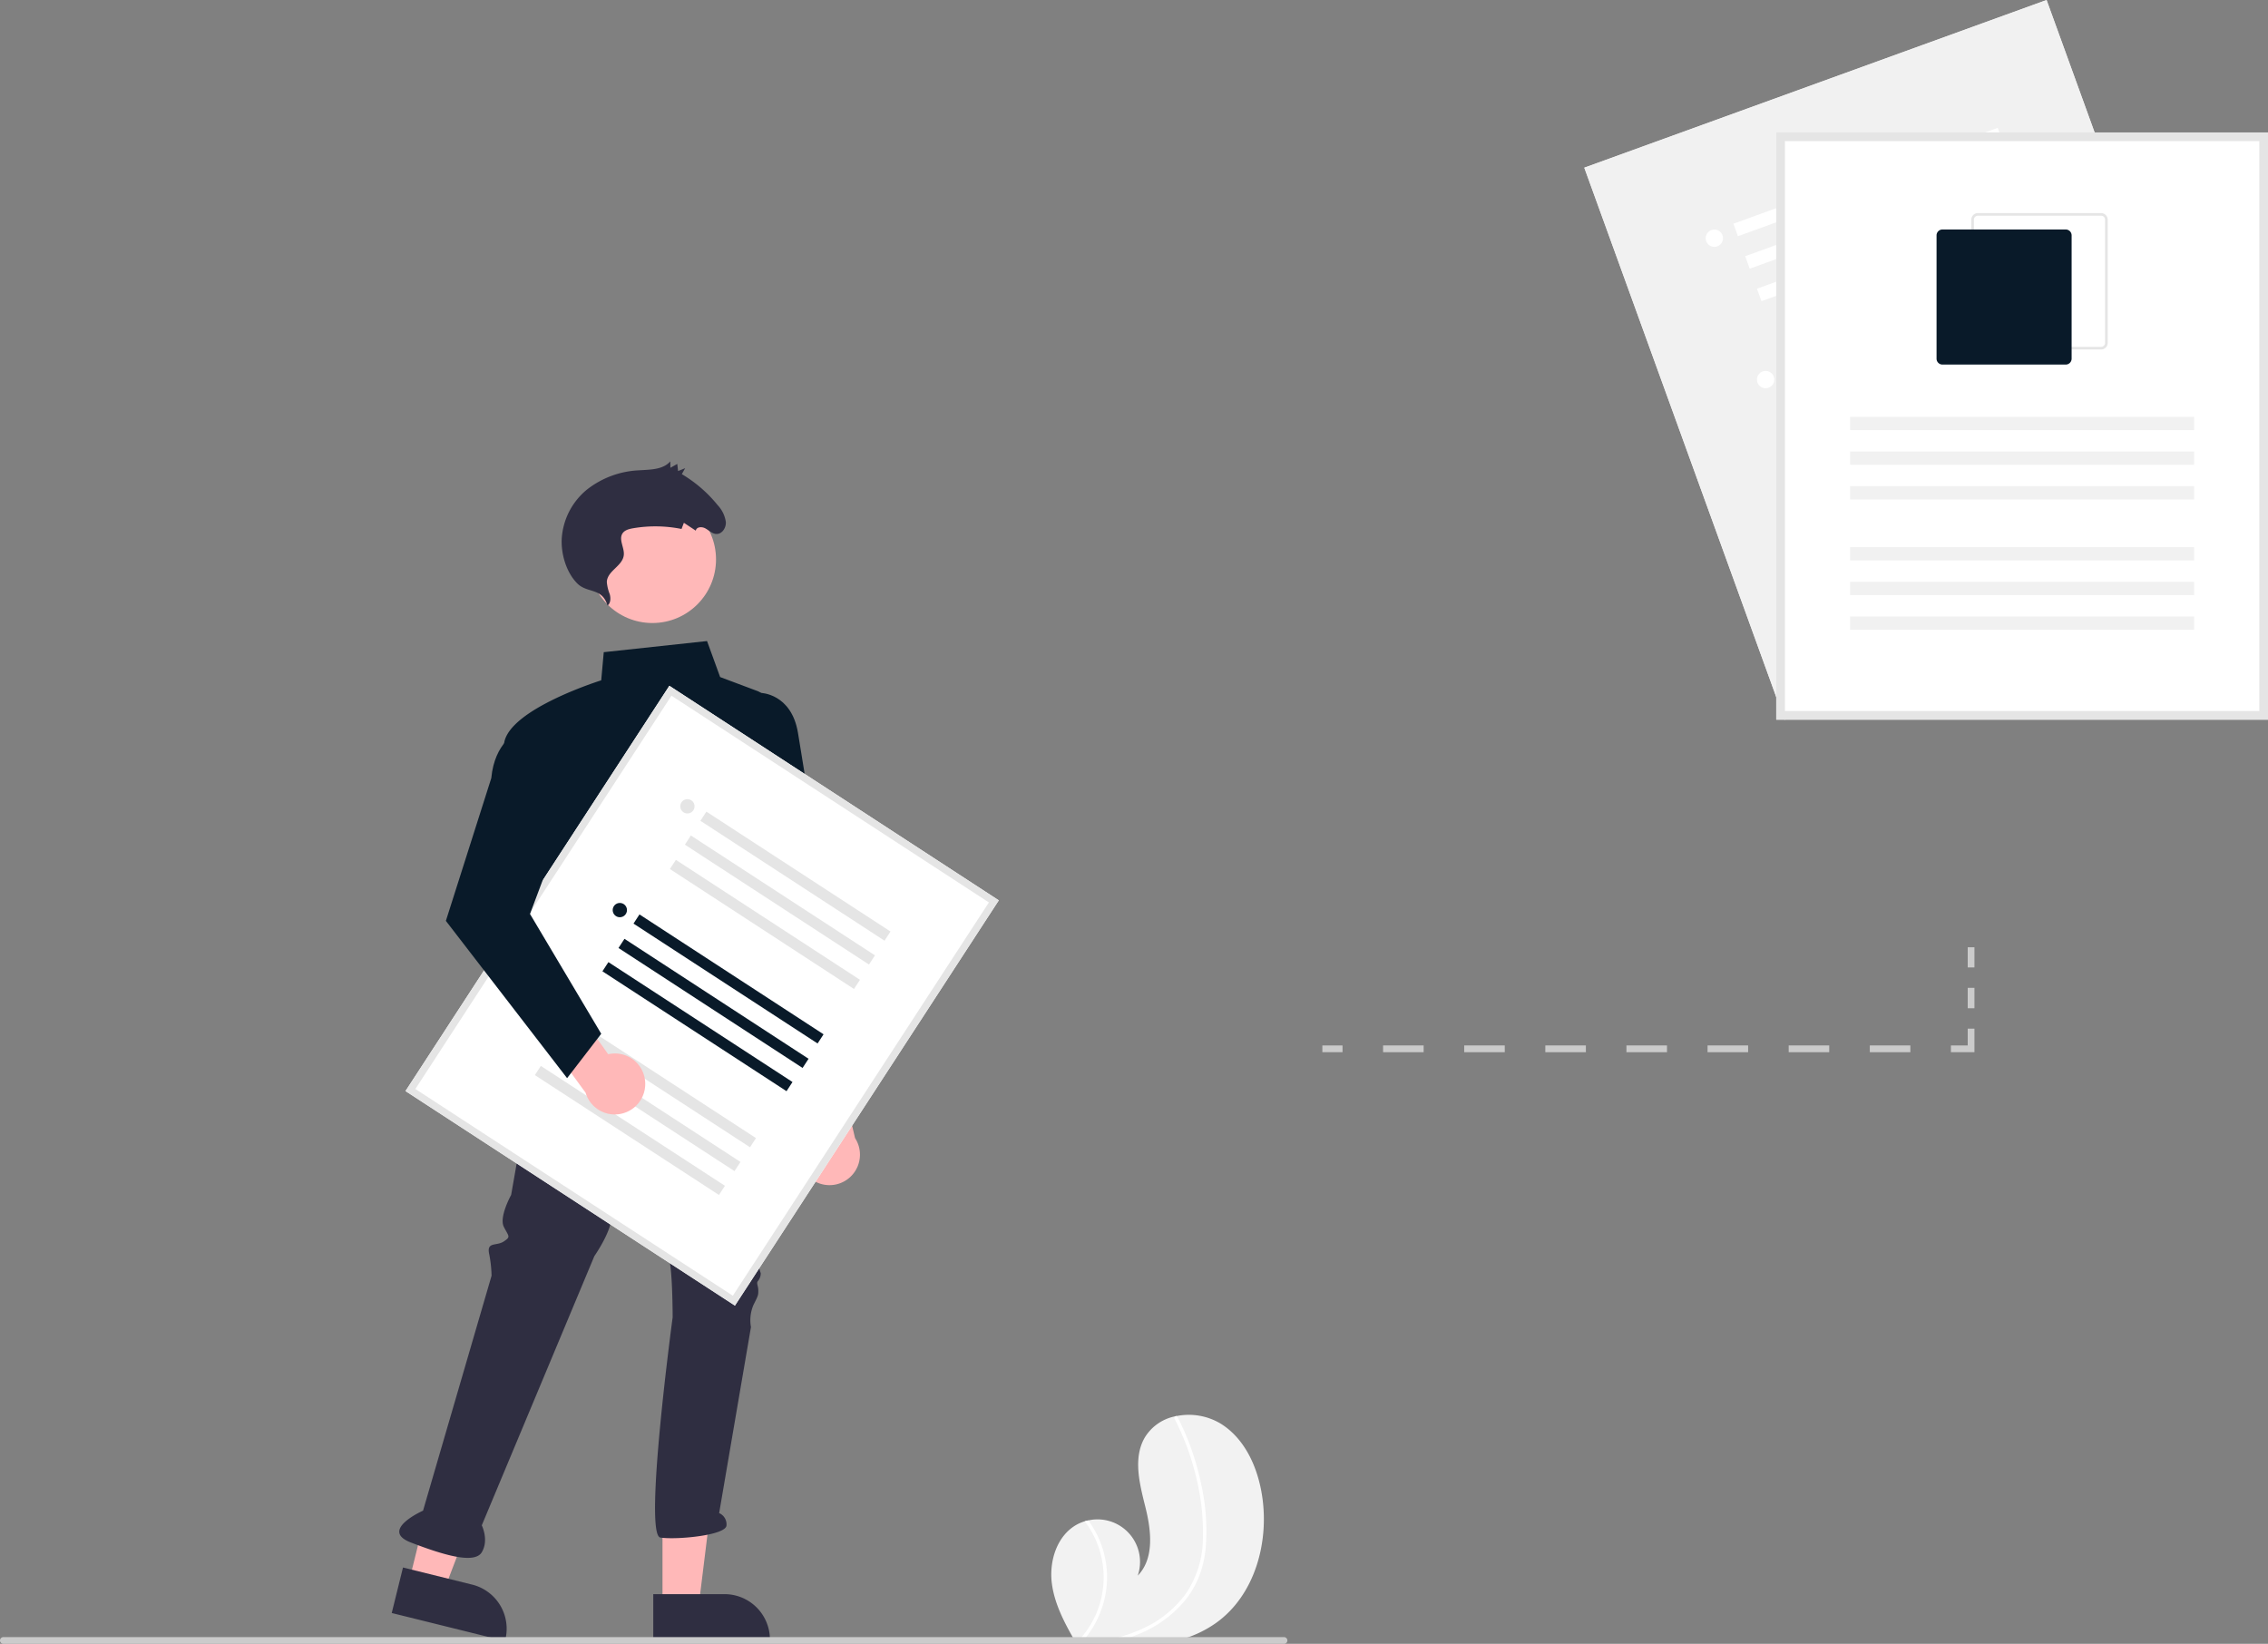 <svg id="ab75d497-6653-4412-a7ae-8a4fb5ef85b8" data-name="Layer 1" xmlns="http://www.w3.org/2000/svg" width="674.74" height="489" viewBox="0 0 674.74 489"><rect x="0" y="0" width="674.74" height="489" fill="#808080" stroke="none"/><path d="M575.557,676.493c.752,5.893,3.518,11.285,6.469,16.479.098.177.198.351.301.528h30.667c.62-.161,1.232-.338,1.842-.528a33.524,33.524,0,0,0,9.683-4.764c11.282-8.129,15.624-23.489,13.663-37.252-1.219-8.551-4.972-17.281-12.28-21.887a18.437,18.437,0,0,0-13.257-2.323c-.116.021-.232.047-.351.071a13.68,13.68,0,0,0-9.163,6.442c-3.484,6.189-1.409,13.856.303,20.744,1.708,6.888,2.634,15.133-2.322,20.213a12.644,12.644,0,0,0-14.703-16.434c-.359.077-.713.164-1.061.269a11.773,11.773,0,0,0-2.42,1.013C577.082,662.331,574.715,669.85,575.557,676.493Z" transform="translate(-262.63 -205.5)" fill="#f2f2f2"/><path d="M593.741,692.972c-.85.198-1.702.372-2.56.528h4.637c.607-.164,1.211-.338,1.81-.528q1.976-.618,3.89-1.417a34.9,34.9,0,0,0,13.404-9.665,27.282,27.282,0,0,0,4.228-6.907,31.369,31.369,0,0,0,2.164-8.839,62.859,62.859,0,0,0-1.246-18.746,78.24,78.24,0,0,0-6.112-18.334q-.503-1.049-1.04-2.085a.407.407,0,0,0-.272-.232.469.469,0,0,0-.351.071.556.556,0,0,0-.219.734,77.338,77.338,0,0,1,6.487,17.672,68.022,68.022,0,0,1,1.929,18.395,29.35,29.35,0,0,1-5.168,16.102,32.486,32.486,0,0,1-12.161,9.979A44.638,44.638,0,0,1,593.741,692.972Z" transform="translate(-262.63 -205.5)" fill="#fff"/><path d="M583.564,693.5h1.367c.153-.174.301-.351.446-.528a29.14,29.14,0,0,0,6.134-13.106,28.433,28.433,0,0,0-2.452-17.696,29.092,29.092,0,0,0-2.65-4.386c-.359.077-.713.164-1.061.269a27.504,27.504,0,0,1-1.312,34.919C583.884,693.149,583.725,693.326,583.564,693.5Z" transform="translate(-262.63 -205.5)" fill="#fff"/><path d="M931.058,369.721,793.522,419.601l-59.558-164.221L871.499,205.5Z" transform="translate(-262.63 -205.5)" fill="#f1f1f1"/><path d="M931.058,369.721,793.522,419.601l-59.558-164.221L871.499,205.5Z" transform="translate(-262.63 -205.5)" fill="#f1f1f1"/><rect x="791.595" y="299.319" width="83.646" height="3.955" transform="translate(-315.42 96.699) rotate(-19.934)" fill="#fff"/><rect x="795.101" y="308.985" width="83.646" height="3.955" transform="translate(-318.505 98.473) rotate(-19.934)" fill="#fff"/><rect x="798.607" y="318.652" width="83.646" height="3.955" transform="translate(-321.591 100.248) rotate(-19.934)" fill="#fff"/><circle cx="525.276" cy="112.919" r="2.581" fill="#fff"/><rect x="776.489" y="257.666" width="83.646" height="3.955" transform="translate(-302.124 89.053) rotate(-19.934)" fill="#fff"/><rect x="779.995" y="267.333" width="83.646" height="3.955" transform="translate(-305.209 90.827) rotate(-19.934)" fill="#fff"/><rect x="783.501" y="276.999" width="83.646" height="3.955" transform="translate(-308.295 92.602) rotate(-19.934)" fill="#fff"/><circle cx="510.023" cy="70.862" r="2.581" fill="#fff"/><rect x="806.848" y="341.375" width="83.646" height="3.955" transform="translate(-328.845 104.419) rotate(-19.934)" fill="#fff"/><rect x="810.354" y="351.042" width="83.646" height="3.955" transform="translate(-331.93 106.193) rotate(-19.934)" fill="#fff"/><rect x="813.86" y="360.708" width="83.646" height="3.955" transform="translate(-335.016 107.968) rotate(-19.934)" fill="#fff"/><circle cx="540.382" cy="154.571" r="2.581" fill="#fff"/><path d="M937.37,419.586l-146.301,0,0-174.687,146.301,0Z" transform="translate(-262.63 -205.5)" fill="#fff"/><path d="M937.37,419.586l-146.301,0,0-174.687,146.301,0Zm-143.72-2.581,141.139,0,0-169.525-141.139,0Z" transform="translate(-262.63 -205.5)" fill="#e5e5e5"/><path d="M887.725,309.465H851.052a1.953,1.953,0,0,1-1.951-1.951v-36.673a1.953,1.953,0,0,1,1.951-1.951l36.673,0a1.953,1.953,0,0,1,1.951,1.951l0,36.673A1.953,1.953,0,0,1,887.725,309.465Zm-36.673-39.794a1.172,1.172,0,0,0-1.17,1.17l0,36.673a1.172,1.172,0,0,0,1.17,1.17h36.673a1.172,1.172,0,0,0,1.17-1.17l0-36.673a1.172,1.172,0,0,0-1.17-1.17Z" transform="translate(-262.63 -205.5)" fill="#e5e5e5"/><path d="M877.192,313.951h-36.673a1.758,1.758,0,0,1-1.756-1.756v-36.673a1.758,1.758,0,0,1,1.756-1.756l36.673,0a1.758,1.758,0,0,1,1.756,1.756l0,36.673A1.758,1.758,0,0,1,877.192,313.951Z" transform="translate(-262.63 -205.5)" fill="#091A29"/><rect x="550.419" y="123.992" width="102.341" height="3.955" fill="#f1f1f1"/><rect x="550.419" y="134.304" width="102.341" height="3.955" fill="#f1f1f1"/><rect x="550.419" y="144.615" width="102.341" height="3.955" fill="#f1f1f1"/><rect x="550.419" y="162.763" width="102.341" height="3.955" fill="#f1f1f1"/><rect x="550.419" y="173.075" width="102.341" height="3.955" fill="#f1f1f1"/><rect x="550.419" y="183.386" width="102.341" height="3.955" fill="#f1f1f1"/><polygon points="197.095 477.736 207.858 477.736 212.979 436.22 197.093 436.221 197.095 477.736" fill="#ffb8b8"/><path d="M456.979,679.722l21.197-.001h.001a13.509,13.509,0,0,1,13.508,13.508v.439l-34.706.001Z" transform="translate(-262.63 -205.5)" fill="#2f2e41"/><polygon points="121.713 470.364 132.161 472.95 147.106 433.88 131.686 430.064 121.713 470.364" fill="#ffb8b8"/><path d="M382.522,671.793l20.576,5.092.001 0a13.509,13.509,0,0,1,9.867,16.358l-.105.426-33.689-8.337Z" transform="translate(-262.63 -205.5)" fill="#2f2e41"/><path d="M424.16,507.094l-9.464,53.875s-3.64,6.552-2.184,9.464,2.184,2.912,0,4.368-5.096,0-4.368,3.64a37.163,37.163,0,0,1,.728,6.552l-20.385,69.891s-13.105,5.824-3.64,9.464,18.929,6.552,21.113,2.912,0-8.008,0-8.008l33.49-80.084s5.096-7.28,5.096-11.649S461.29,531.847,461.29,531.847s.728,31.306,1.456,33.49-1.456,6.552-1.456,9.464-1.456,2.912,0,4.368,1.456,18.201,1.456,18.201-8.736,64.795-3.64,65.523,19.657-.728,19.657-3.64a3.633,3.633,0,0,0-2.184-3.64L486.043,600.282a11.584,11.584,0,0,1,.728-6.552c1.456-2.912,1.456-2.912,1.456-4.368s-.728-2.184,0-2.912a3.595,3.595,0,0,0,.728-2.184s-1.456-4.368-.728-5.096,16.745-55.331,11.649-61.883S424.16,507.094,424.16,507.094Z" transform="translate(-262.63 -205.5)" fill="#2f2e41"/><circle cx="194.091" cy="166.406" r="18.929" fill="#ffb8b8"/><path d="M443.347,385.613c.973-.653,1.011-2.146.685-3.358a12.604,12.604,0,0,1-.868-3.636c.139-3.378,4.791-4.733,5.057-8.094.163-2.067-1.441-4.353-.515-6.143.585-1.13,1.944-1.507,3.182-1.724a39.538,39.538,0,0,1,14.502.195l.697-1.832,3.543,2.338c.193-1.137,1.767-1.251,2.796-.705s1.919,1.488,3.041,1.67c1.789.29,3.203-1.647,3.109-3.511a9.176,9.176,0,0,0-2.423-5.025,39.849,39.849,0,0,0-10.673-9.239l.983-1.772-2.105.846-.231-2.119-2.051,1.153-.029-1.908c-2.196,2.522-6.021,2.435-9.378,2.662a26.995,26.995,0,0,0-15.423,5.734,20.507,20.507,0,0,0-7.506,14.74c-.191,4.453,1.345,9.873,4.633,13.176C437.361,382.061,441.789,380.24,443.347,385.613Z" transform="translate(-262.63 -205.5)" fill="#2f2e41"/><path d="M503.167,555.56a9.013,9.013,0,0,1,.777-13.799l-5.049-19.969,11.387-6.028,6.734,28.3a9.062,9.062,0,0,1-13.848,11.496Z" transform="translate(-262.63 -205.5)" fill="#ffb8b8"/><path d="M472.735,529.717c-23.009.002-44.189-10.412-44.475-10.555l-.238-.119-1.931-46.339c-.56-1.638-11.585-33.949-13.453-44.219-1.892-10.405,25.528-19.537,28.858-20.605l.756-8.371,30.728-3.311,3.895,10.71,11.024,4.134a5.453,5.453,0,0,1,3.379,6.406l-6.127,24.916,12.052,82.433-.309.139A58.502,58.502,0,0,1,472.735,529.717Z" transform="translate(-262.63 -205.5)" fill="#091A29"/><path d="M500.206,534.889,489.542,490.99l-11.558-52.974,5.867-26.402H488.867c.092,0,9.207.136,11.169,11.911,1.901,11.404,7.633,47.7,7.69,48.065l9.688,62.001Z" transform="translate(-262.63 -205.5)" fill="#091A29"/><path d="M644.63,694.5h-381a1,1,0,0,1,0-2h381a1,1,0,0,1,0,2Z" transform="translate(-262.63 -205.5)" fill="#cbcbcb"/><path d="M481.274,593.886,383.265,530.067l78.501-120.556,98.009,63.819Z" transform="translate(-262.63 -205.5)" fill="#fff"/><path d="M481.274,593.886,383.265,530.067l78.501-120.556,98.009,63.819Zm-95.068-64.44,94.447,61.499,76.181-116.993-94.447-61.499Z" transform="translate(-262.63 -205.5)" fill="#e5e5e5"/><rect x="477.744" y="464.04" width="3.257" height="65.357" transform="translate(-461.087 421.89) rotate(-56.93)" fill="#091A29"/><rect x="473.123" y="471.136" width="3.257" height="65.357" transform="matrix(0.546, -0.838, 0.838, 0.546, -469.133, 421.241)" fill="#091A29"/><rect x="468.502" y="478.232" width="3.257" height="65.357" transform="translate(-477.179 420.593) rotate(-56.93)" fill="#091A29"/><circle cx="184.404" cy="270.731" r="2.126" fill="#091A29"/><rect x="497.654" y="433.463" width="3.257" height="65.357" transform="translate(-426.417 424.682) rotate(-56.93)" fill="#e5e5e5"/><rect x="493.034" y="440.559" width="3.257" height="65.357" transform="translate(-434.463 424.034) rotate(-56.93)" fill="#e5e5e5"/><rect x="488.413" y="447.655" width="3.257" height="65.357" transform="matrix(0.546, -0.838, 0.838, 0.546, -442.509, 423.386)" fill="#e5e5e5"/><circle cx="204.508" cy="239.857" r="2.126" fill="#e5e5e5"/><rect x="457.64" y="494.914" width="3.257" height="65.357" transform="translate(-496.093 419.07) rotate(-56.93)" fill="#e5e5e5"/><rect x="453.019" y="502.01" width="3.257" height="65.357" transform="translate(-504.139 418.421) rotate(-56.93)" fill="#e5e5e5"/><rect x="448.398" y="509.107" width="3.257" height="65.357" transform="translate(-512.185 417.773) rotate(-56.93)" fill="#e5e5e5"/><circle cx="164.494" cy="301.308" r="2.126" fill="#e5e5e5"/><path d="M454.576,527.471a9.013,9.013,0,0,0-11.004-8.362L431.652,502.311l-11.975,4.754,17.166,23.485a9.062,9.062,0,0,0,17.733-3.079Z" transform="translate(-262.63 -205.5)" fill="#ffb8b8"/><path d="M431.346,526.226l-36.066-46.789,13.514-42.471c.99-10.678,7.672-13.66,7.956-13.781l.434-.186,11.759,31.359-8.634,23.024,21.192,35.642Z" transform="translate(-262.63 -205.5)" fill="#091A29"/><rect x="393.406" y="311" width="6" height="2" fill="#cbcbcb"/><path d="M830.969,518.5H818.902v-2H830.969Zm-24.133,0H794.769v-2h12.067Zm-24.133,0H770.636v-2h12.067Zm-24.134,0H746.502v-2h12.067Zm-24.133,0H722.369v-2h12.067Zm-24.133,0H698.236v-2h12.067Zm-24.133,0H674.102v-2h12.067Z" transform="translate(-262.63 -205.5)" fill="#cbcbcb"/><polygon points="587.406 313 580.406 313 580.406 311 585.406 311 585.406 306 587.406 306 587.406 313" fill="#cbcbcb"/><rect x="585.406" y="293.86" width="2" height="6.07" fill="#cbcbcb"/><rect x="585.406" y="281.79" width="2" height="6" fill="#cbcbcb"/></svg>